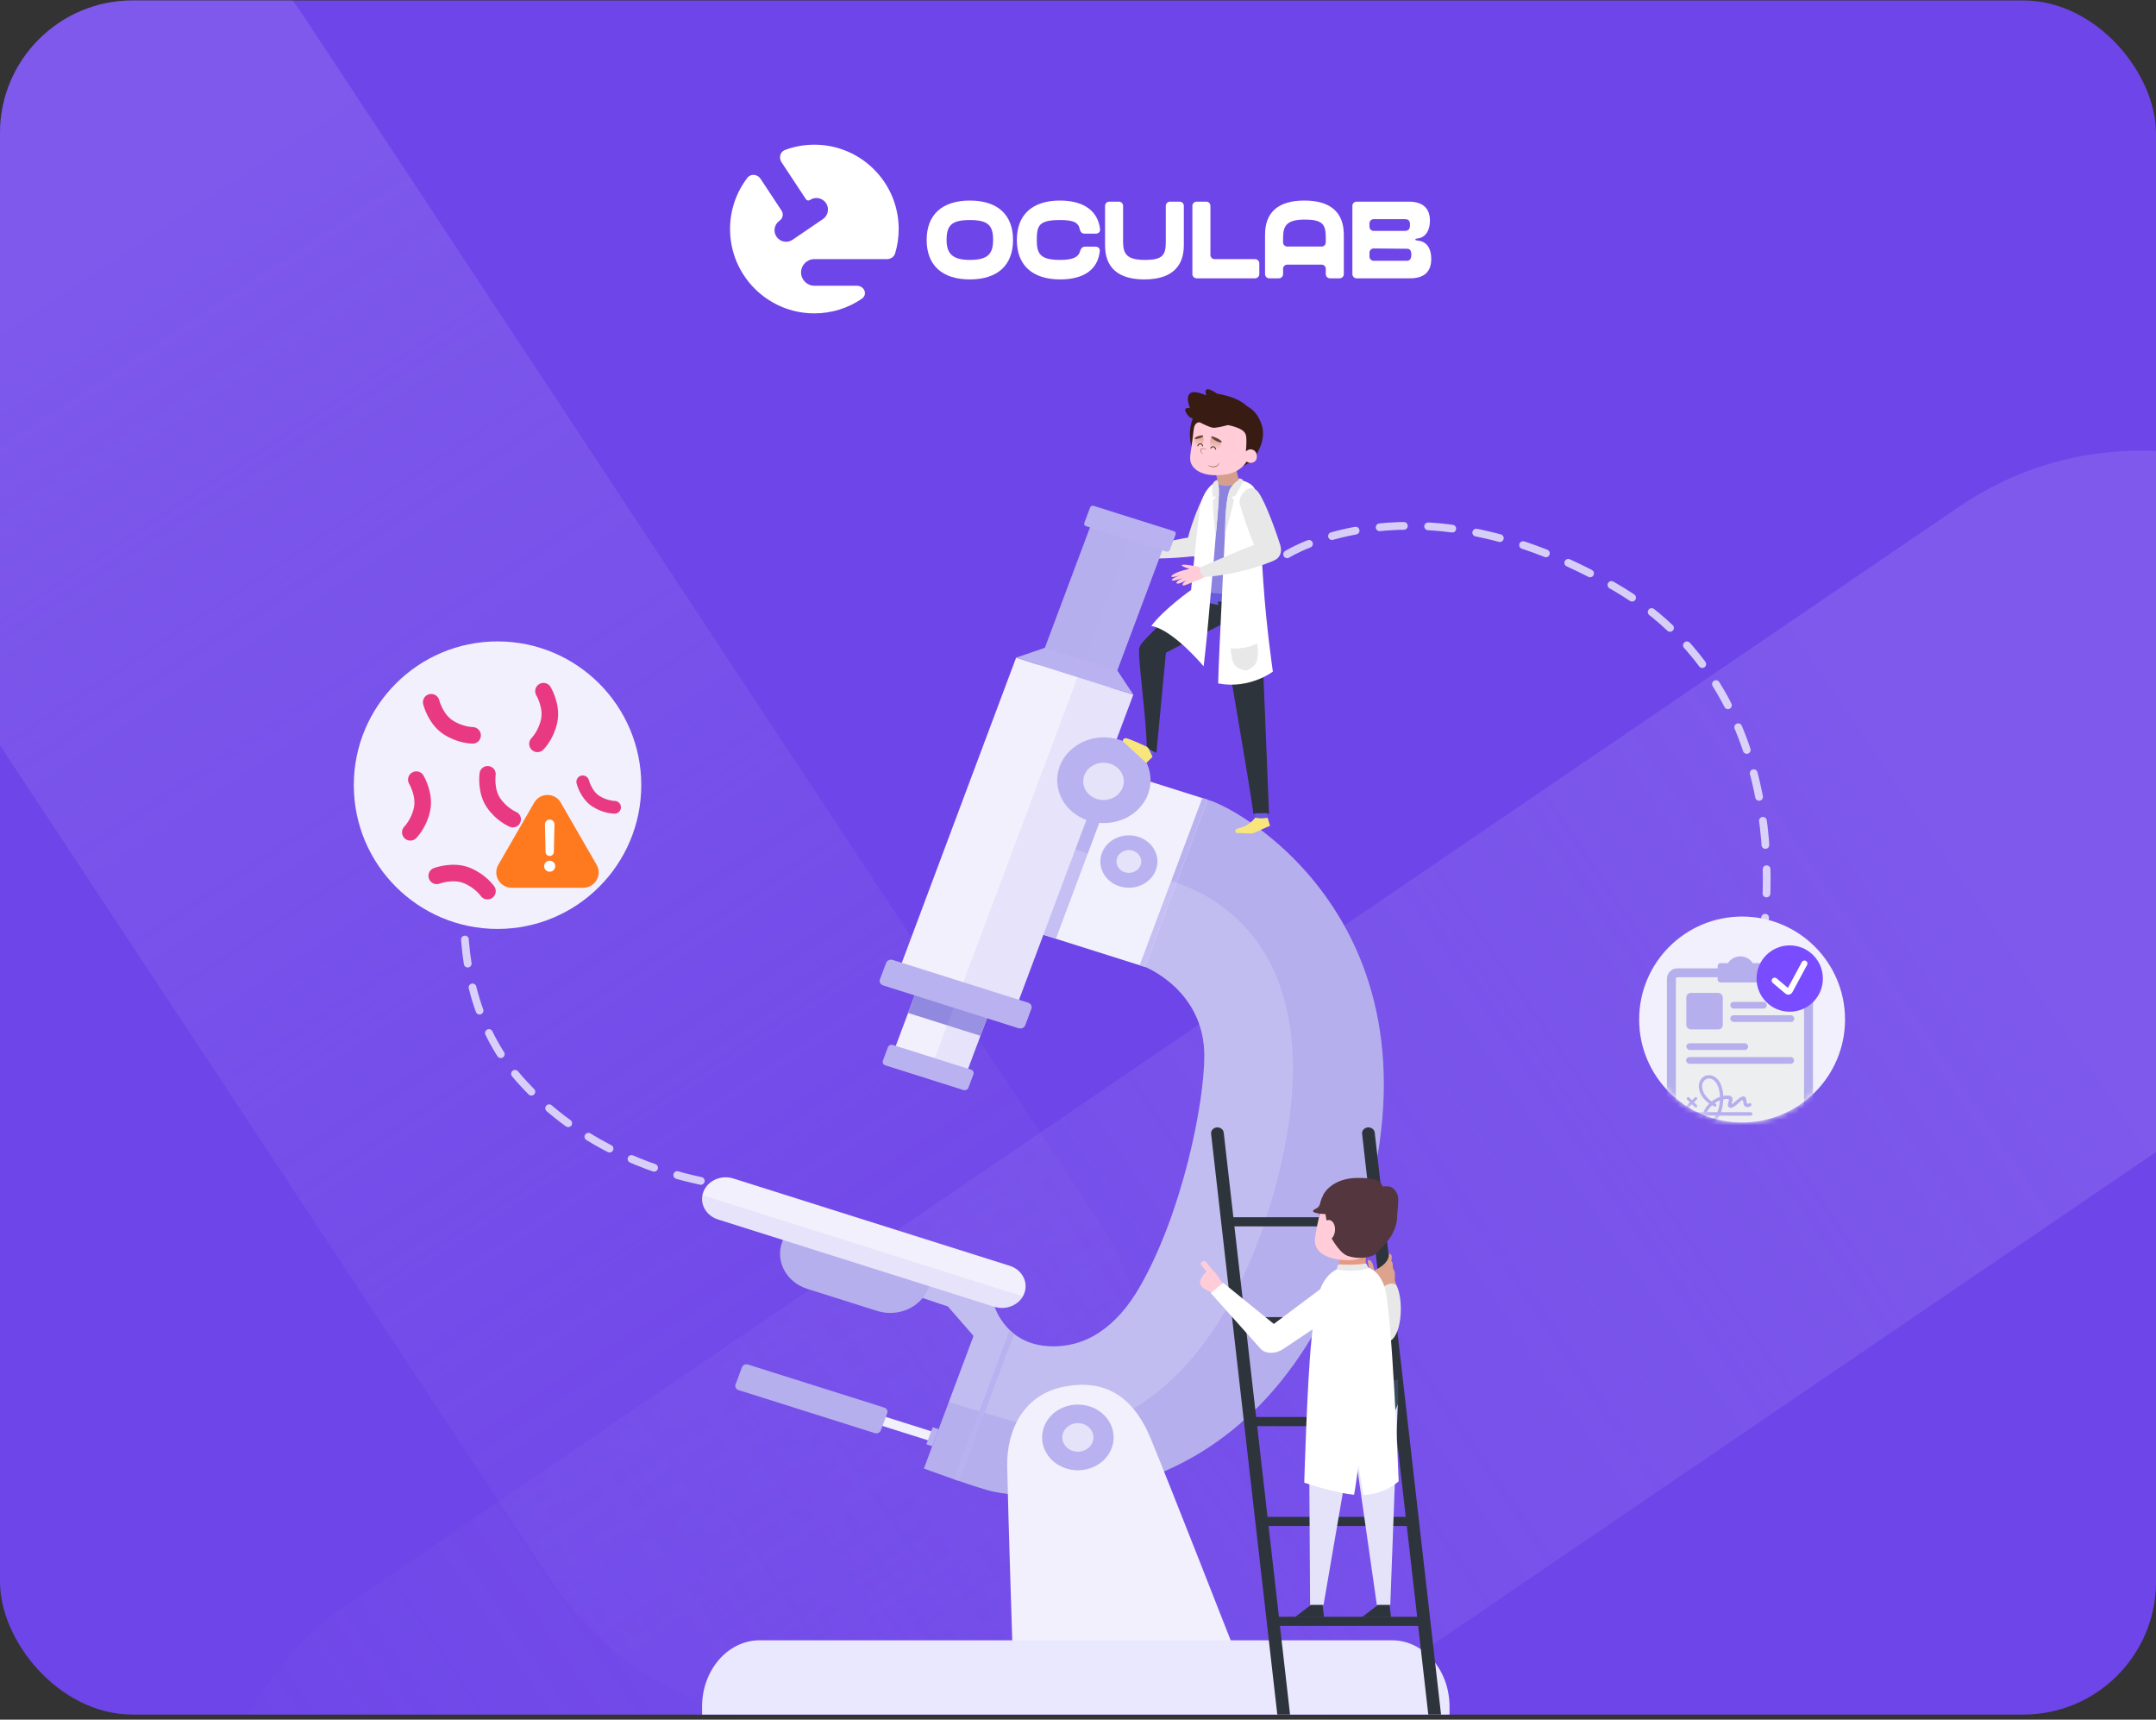 <svg width="390" height="311" viewBox="0 0 390 311" fill="none" xmlns="http://www.w3.org/2000/svg">
<rect x="0" y="0" width="390" height="311" fill="#333333" stroke="none"/>
<g clip-path="url(#clip0_1874_9607)">
<rect y="0.082" width="390" height="310" rx="24" fill="#6E45E8"/>
<path d="M-43.907 68.268C-61.931 40.961 -54.405 4.213 -27.098 -13.811C0.209 -31.835 36.957 -24.309 54.981 2.998L198.366 220.234C216.389 247.541 208.864 284.289 181.557 302.312C154.25 320.336 117.502 312.811 99.478 285.504L-43.907 68.268Z" fill="url(#paint0_linear_1874_9607)" fill-opacity="0.44"/>
<rect x="402.571" y="58.82" width="116.518" height="471.044" rx="58.259" transform="rotate(55.745 402.571 58.82)" fill="url(#paint1_linear_1874_9607)" fill-opacity="0.44"/>
<path d="M205.662 100.094C205.506 99.85 205.276 99.598 204.935 99.446C204.103 99.074 202.962 98.616 202.875 98.8C202.788 98.983 203.783 99.514 203.783 99.514C203.783 99.514 202.782 99.505 202.219 99.585C201.656 99.665 201.024 99.848 201.084 100.025C201.145 100.202 202.338 100.113 202.338 100.113C202.338 100.113 200.949 100.233 201.027 100.505C201.105 100.777 202.548 100.526 202.548 100.526C202.548 100.526 201.415 100.792 201.555 101.067C201.695 101.341 202.967 100.935 202.967 100.935C202.967 100.935 202.172 101.271 202.298 101.518C202.391 101.7 203.619 101.386 204.288 101.309C204.993 101.228 205.441 101.082 205.531 101.058C206.028 100.929 205.912 100.331 205.662 100.094Z" fill="#FFCCD7"/>
<path d="M216.701 100.488C216.701 100.488 211.2 101.29 205.256 100.916C204.489 100.548 204.12 99.508 204.969 99.322C208.482 98.556 214.734 97.093 215.971 97.106C217.206 97.117 217.427 98.943 216.701 100.488Z" fill="#E8E8E8"/>
<path d="M166.837 234.715L171.466 236.272L176.111 241.599L167.124 265.579C167.124 265.579 174.593 268.349 178.81 269.551C183.027 270.752 227.336 278.295 245.514 223.511C263.718 168.646 224.86 146.383 218.444 144.629C207.242 158.04 207.119 174.859 207.119 174.859C207.119 174.859 217.854 179.056 217.854 190.926C217.854 199.473 213.92 219.242 206.194 232.705C202.078 239.876 196.46 243.877 189.62 243.462C181.448 242.967 179.705 235.679 179.705 235.679L168.008 231.588L166.837 234.715Z" fill="#B6AFED"/>
<path d="M168.982 259.015L157.83 255.492L157.22 257.121L168.372 260.644L168.982 259.015Z" fill="#F1F0FC"/>
<path d="M169.79 258.462L168.721 258.125L167.568 261.205L168.636 261.542L169.79 258.462Z" fill="#B9B2F0"/>
<path d="M218.438 144.632L197.242 137.938L185.916 168.167L207.112 174.862L218.438 144.632Z" fill="#F1F0FC"/>
<path d="M218.446 144.633L217.481 144.328L206.154 174.558L207.12 174.863L218.446 144.633Z" fill="#B9B2F0"/>
<path d="M202.326 139.543L197.244 137.938L185.917 168.167L191 169.773L202.326 139.543Z" fill="#B9B2F0"/>
<path opacity="0.21" d="M230.138 216.672C241.001 179.011 226.015 164.18 212.9 159.678C205.042 156.98 193.183 153.181 191.713 152.711L185.923 168.165L207.119 174.86C207.119 174.86 217.854 179.057 217.854 190.927C217.854 199.474 213.92 219.243 206.194 232.706C202.078 239.876 196.46 243.878 189.62 243.463C181.448 242.968 179.705 235.68 179.705 235.68L168.008 231.588L166.837 234.715L171.466 236.272L176.111 241.599L171.634 253.545C175.821 254.869 181.607 256.622 187.191 258.063C199.873 261.336 220.234 251.009 230.138 216.672Z" fill="#F1F0FC"/>
<path d="M158.659 237.08L146.035 233.093C142.22 231.888 140.192 228.073 141.504 224.571L141.904 223.504L168.34 231.853L167.94 232.921C166.629 236.422 162.473 238.285 158.659 237.08Z" fill="#B6AFED"/>
<path d="M210.756 98.16L197.673 94.027L185.405 126.771L198.488 130.904L210.756 98.16Z" fill="#B6AFED"/>
<path d="M212.343 96.066L197.832 91.482C197.568 91.399 197.279 91.528 197.188 91.771L196.139 94.57C196.049 94.813 196.189 95.078 196.454 95.162L210.965 99.745C211.23 99.828 211.518 99.699 211.609 99.457L212.658 96.657C212.748 96.414 212.608 96.149 212.343 96.066Z" fill="#B9B2F0"/>
<path d="M196.091 137.304L183.008 133.172L161.524 190.512L174.607 194.645L196.091 137.304Z" fill="#F1F0FC"/>
<path d="M196.09 137.304L183.007 133.172L164.265 183.194L177.348 187.326L196.09 137.304Z" fill="#9089DF"/>
<path d="M175.643 193.445L161.522 188.985C161.149 188.867 160.744 189.049 160.616 189.391L159.702 191.832C159.573 192.174 159.771 192.546 160.144 192.664L174.265 197.124C174.637 197.241 175.043 197.059 175.171 196.717L176.085 194.277C176.213 193.935 176.015 193.562 175.643 193.445Z" fill="#B9B2F0"/>
<path d="M205 125.636L183.805 118.941L162.321 176.282L183.516 182.976L205 125.636Z" fill="#F1F0FC"/>
<path d="M202.139 121.306L188.954 117.176L183.81 118.932L205.006 125.626L202.139 121.306Z" fill="#B9B2F0"/>
<path d="M185.985 181.342L161.477 173.602C160.989 173.447 160.458 173.686 160.29 174.134L159.17 177.122C159.002 177.57 159.261 178.058 159.749 178.213L184.257 185.953C184.745 186.107 185.276 185.869 185.444 185.421L186.564 182.432C186.733 181.984 186.473 181.496 185.985 181.342Z" fill="#B9B2F0"/>
<path d="M209.298 156.571C209.756 153.988 207.847 151.553 205.033 151.132C202.219 150.712 199.567 152.466 199.109 155.049C198.652 157.632 200.561 160.067 203.375 160.488C206.189 160.908 208.841 159.155 209.298 156.571Z" fill="#B9B2F0"/>
<path opacity="0.21" d="M175.171 196.724L176.085 194.284C176.213 193.941 176.015 193.569 175.643 193.452L175.124 193.288L177.356 187.33L178.546 184.155L184.258 185.959C184.746 186.113 185.277 185.875 185.445 185.427L186.565 182.438C186.733 181.99 186.473 181.502 185.985 181.348L184.329 180.825L205.006 125.633L202.139 121.313L202.094 121.3L210.251 99.525L210.965 99.75C211.229 99.834 211.517 99.705 211.609 99.462L212.658 96.663C212.748 96.42 212.608 96.156 212.343 96.072L205.621 93.949L167.738 195.07L174.264 197.132C174.637 197.248 175.043 197.066 175.171 196.724Z" fill="#B9B2F0"/>
<path d="M158.232 259.178L133.584 251.392C133.135 251.251 132.896 250.801 133.05 250.389L134.218 247.271C134.373 246.859 134.862 246.64 135.311 246.781L159.959 254.566C160.409 254.708 160.647 255.158 160.493 255.57L159.325 258.688C159.171 259.1 158.682 259.319 158.232 259.178Z" fill="#B6AFED"/>
<path d="M182.644 228.917L132.655 213.128C130.427 212.424 128 213.512 127.233 215.559C126.467 217.604 127.651 219.833 129.88 220.537L179.869 236.325C182.097 237.029 184.525 235.941 185.291 233.895C186.057 231.849 184.872 229.62 182.644 228.917Z" fill="#F1F0FC"/>
<path opacity="0.21" d="M129.88 220.535L179.869 236.323C181.879 236.958 184.048 236.131 185.016 234.462L127.069 216.16C126.713 218.023 127.869 219.899 129.88 220.535Z" fill="#B9B2F0"/>
<path d="M207.903 142.874C208.969 138.705 206.152 134.532 201.612 133.554C197.071 132.575 192.526 135.162 191.461 139.33C190.395 143.499 193.212 147.672 197.752 148.651C202.293 149.629 206.837 147.043 207.903 142.874Z" fill="#B9B2F0"/>
<path d="M199.616 144.678C201.643 144.678 203.287 143.169 203.287 141.308C203.287 139.446 201.643 137.938 199.616 137.938C197.589 137.938 195.946 139.446 195.946 141.308C195.946 143.169 197.589 144.678 199.616 144.678Z" fill="#E5E3F9"/>
<path d="M206.444 155.802C206.444 156.94 205.439 157.862 204.2 157.862C202.961 157.862 201.957 156.94 201.957 155.802C201.957 154.665 202.962 153.742 204.2 153.742C205.439 153.743 206.444 154.665 206.444 155.802Z" fill="#E5E3F9"/>
<path d="M182.627 240.535L172.52 267.514C172.837 267.623 173.157 267.734 173.481 267.845L183.447 241.246C183.153 241.017 182.879 240.779 182.627 240.535Z" fill="#B9B2F0"/>
<path d="M208.189 260.238C211.478 268.22 222.956 297.518 222.956 297.518H183.135C183.135 297.518 182.334 272.933 182.193 265.184C182.069 258.454 185.319 252.143 192.498 250.777C199.677 249.412 204.898 252.257 208.189 260.238Z" fill="#F1F0FC"/>
<path d="M194.976 265.903C198.55 265.903 201.447 263.243 201.447 259.961C201.447 256.68 198.55 254.02 194.976 254.02C191.402 254.02 188.505 256.68 188.505 259.961C188.505 263.243 191.402 265.903 194.976 265.903Z" fill="#B9B2F0"/>
<path d="M194.976 262.541C196.53 262.541 197.789 261.384 197.789 259.958C197.789 258.531 196.53 257.375 194.976 257.375C193.423 257.375 192.163 258.531 192.163 259.958C192.163 261.384 193.423 262.541 194.976 262.541Z" fill="#E5E3F9"/>
<path d="M262.204 310.663H127V308.644C127 302.019 131.665 296.648 137.42 296.648H251.785C257.54 296.648 262.205 302.019 262.205 308.644V310.663H262.204Z" fill="#EAE8FF"/>
<path d="M255.144 274.328H228.47V275.975H255.144V274.328Z" fill="#2E343B"/>
<path d="M252.976 256.27H226.303V257.917H252.976V256.27Z" fill="#2E343B"/>
<path d="M250.809 238.203H224.135V239.85H250.809V238.203Z" fill="#2E343B"/>
<path d="M248.642 220.141H221.969V221.788H248.642V220.141Z" fill="#2E343B"/>
<path d="M233.748 313.503L221.36 204.835C221.299 204.298 220.806 203.891 220.219 203.891C219.537 203.891 219.007 204.432 219.077 205.054L231.466 313.722C231.527 314.258 232.019 314.666 232.607 314.666C233.288 314.666 233.819 314.125 233.748 313.503Z" fill="#2E343B"/>
<path d="M261.062 313.503L248.673 204.835C248.612 204.298 248.119 203.891 247.532 203.891C246.851 203.891 246.32 204.432 246.39 205.054L258.779 313.722C258.84 314.258 259.333 314.666 259.92 314.666C260.601 314.666 261.132 314.125 261.062 313.503Z" fill="#2E343B"/>
<path d="M257.312 292.391H230.638V294.038H257.312V292.391Z" fill="#2E343B"/>
<path d="M248.684 229.757C249.33 229.393 249.984 229.026 250.488 228.51C250.963 228.02 251.301 227.373 251.255 226.727C251.421 226.727 251.588 226.834 251.671 226.975C251.78 227.155 251.776 227.373 251.755 227.576C251.738 227.737 251.709 227.893 251.671 228.05C251.825 228.173 251.896 228.371 251.922 228.559C251.947 228.796 251.917 229.037 251.972 229.271C252.03 229.52 252.189 229.741 252.267 229.982C252.455 230.563 252.192 231.203 252.359 231.78L252.384 231.773C252.513 232.197 252.642 232.595 252.776 232.974C252.188 233.077 251.605 233.195 251.025 233.325C250.688 232.954 250.346 232.587 250.005 232.22C249.555 231.742 249.025 231.333 248.433 231.011C248.371 230.977 248.309 230.942 248.242 230.908H248.238C247.75 230.078 247.571 229.087 247.409 228.139C247.396 228.062 247.384 227.971 247.442 227.909C247.521 227.821 247.675 227.848 247.783 227.905C248.15 228.108 248.3 228.525 248.391 228.912C248.463 229.199 248.53 229.504 248.684 229.757Z" fill="#DEA38D"/>
<path d="M252.58 232.45C253.833 234.576 253.757 241.016 251.551 242.467C249.045 240.641 249.829 233 249.829 233C249.829 233 251.545 231.524 252.58 232.45Z" fill="#E8E8E8"/>
<path d="M245.367 223.23H243.931C242.996 223.23 242.237 223.926 242.237 224.785V229.074C242.237 229.932 242.996 230.628 243.931 230.628H245.367C246.302 230.628 247.059 229.932 247.059 229.074V224.785C247.059 223.926 246.302 223.23 245.367 223.23Z" fill="#E49B82"/>
<path d="M239.173 289.77L239.502 292.446H234.268L237.741 289.79L239.173 289.77Z" fill="#2E343B"/>
<path d="M236.759 253.367C236.759 253.367 236.994 249.098 241.699 249.098C246.403 249.098 245.759 253.367 245.759 253.367L239.419 290.24H236.983L236.759 253.367Z" fill="#E5E3F9"/>
<path d="M238.636 219.923C238.636 223.289 241.791 227.273 245.684 227.273C249.576 227.273 252.731 223.289 252.731 219.923C252.731 216.557 252.233 214.078 245.684 214.078C239.134 214.079 238.636 216.557 238.636 219.923Z" fill="#54363F"/>
<path d="M251.296 289.77L251.625 292.446H246.39L249.863 289.79L251.296 289.77Z" fill="#2E343B"/>
<path d="M243.849 253.878C243.849 253.878 243.507 249.668 248.212 249.668C252.916 249.668 252.849 253.878 252.849 253.878L251.491 290.24H249.056L243.849 253.878Z" fill="#E5E3F9"/>
<path d="M252.908 249.562V253.788C252.908 253.788 251.266 259.721 244.968 259.813C244.725 259.812 244.487 259.807 244.258 259.8C238.302 259.461 236.732 253.789 236.732 253.789V249.563L252.908 249.562Z" fill="#394C5B"/>
<path d="M244.632 215.961C241.946 215.961 239.833 216.998 238.838 219.293C238.562 219.929 237.957 223.158 237.87 223.87C237.517 226.723 240.528 227.905 243.958 227.905C247.388 227.905 250.32 225.231 250.505 221.932C250.692 218.634 248.063 215.961 244.632 215.961Z" fill="#FFCCD7"/>
<path d="M241.713 215.309C247.051 215.309 249.191 217.066 249.191 217.066L251.393 220.989L250.597 224.727C250.597 224.727 249.342 226.619 248.377 227.057C247.412 227.495 245.315 227.752 243.662 227.079C242.009 226.405 240.367 223.033 240.367 223.033L239.76 219.568C239.76 219.568 236.157 219.451 238.063 218.575C239.173 218.066 238.853 216.366 240.1 215.366C240.603 215.33 241.139 215.309 241.713 215.309Z" fill="#54363F"/>
<path d="M240.359 220.633C239.688 220.633 239.107 221.45 239.063 222.457C239.019 223.463 239.528 224.279 240.199 224.279C240.87 224.279 241.45 223.463 241.495 222.457C241.539 221.449 241.03 220.633 240.359 220.633Z" fill="#FFCCD7"/>
<path d="M249.333 215.87C249.333 217.129 251.733 222.151 252.155 222.151C252.578 222.151 252.934 218.185 252.934 216.925C252.934 215.666 251.995 214.543 251.026 214.543C249.325 214.543 249.333 214.611 249.333 215.87Z" fill="#54363F"/>
<path d="M239.293 216.334C239.293 216.742 243.096 216.783 245.586 216.783C248.077 216.783 250.095 216.57 250.095 214.905C250.095 213.24 248.076 213.027 245.586 213.027C240.993 213.027 239.293 215.924 239.293 216.334Z" fill="#54363F"/>
<path d="M218.442 233.394C219.927 234.08 221.051 234.971 221.857 234.536C222.664 234.1 220.295 230.727 219.759 230.077C219.223 229.427 217.932 229.717 217.162 231.48C216.873 232.155 217.224 232.832 218.442 233.394Z" fill="#FFCCD7"/>
<path d="M219.69 231.438C219.798 231.438 219.906 231.408 220 231.344C220.234 231.187 220.285 230.885 220.113 230.67L218.18 228.251C218.009 228.036 217.68 227.989 217.446 228.148C217.212 228.305 217.161 228.607 217.333 228.822L219.266 231.241C219.369 231.37 219.528 231.439 219.69 231.438Z" fill="#FFCCD7"/>
<path d="M238.614 233.307L229.297 240.28C228.085 241.186 227.955 242.773 228.878 243.703C229.801 244.633 231.416 244.541 232.627 243.634L243.91 236.088C246.063 234.514 244.949 232.884 243.777 232.052C241.842 230.68 239.826 232.4 238.614 233.307Z" fill="white"/>
<path d="M228.018 243.918L219.014 233.839L221.271 232.006L231.237 240.098C232.382 241.075 232.975 243.341 231.964 244.047C230.95 244.752 229.028 245.012 228.018 243.918Z" fill="white"/>
<path d="M243.915 228.949C246.97 228.579 249.23 229.263 250.419 232.656C251.817 236.642 253.003 267.884 253.003 267.884C253.003 267.884 250.673 270.214 246.618 270.381C246.495 269.732 245.726 265.027 245.726 265.027C245.726 265.027 245.118 269.613 244.935 270.331C241.333 269.978 235.929 268.141 235.929 268.141C235.929 268.141 236.445 250.029 237.208 242.565C237.871 236.047 238.178 229.644 243.915 228.949Z" fill="white"/>
<path d="M221.892 89.255C221.787 91.542 219.531 97.472 218.859 99.112C217.727 101.873 213.947 101.073 214.773 97.71C215.63 94.225 217.289 90.309 218.099 89.129C219.09 87.686 222.003 86.814 221.892 89.255Z" fill="#E8E8E8"/>
<path d="M223.455 111.698C223.455 111.698 211.686 117.534 209.749 118.691C207.812 119.848 204.539 118.436 206.831 115.976C209.907 112.674 215.232 107.911 215.232 107.911C215.232 107.911 222.032 106.849 223.455 111.698Z" fill="#2E343B"/>
<path d="M215.232 107.902L215.998 106.586L227.561 106.996C227.561 106.996 228.119 108.253 227.924 109.432C226.332 110.791 218.013 109.296 215.232 107.902Z" fill="#695AE0"/>
<path d="M227.924 108.668C228.104 110.577 229.554 147.139 229.554 147.139C229.554 147.139 228.453 147.349 226.751 147.223C225.449 138.102 220.275 108.812 220.275 108.812L227.924 108.668Z" fill="#2E343B"/>
<path d="M208.179 136.939C208.179 136.939 208.978 136.022 208.915 135.356C208.852 134.69 207.674 134.922 207.674 134.922L207.464 135.279L208.179 136.939Z" fill="#695AE0"/>
<path d="M208.475 136.884L207.363 137.983L203.1 134.05C203.1 134.05 203.096 133.484 203.657 133.5C204.218 133.517 207.688 135.159 207.688 135.159L208.475 136.884Z" fill="#F8E67D"/>
<path d="M210.953 117.514L209.186 136.131C209.186 136.131 207.876 135.723 207.43 134.95C207.34 129.429 205.638 117.752 206.136 117.259C207.255 116.15 210.953 117.514 210.953 117.514Z" fill="#2E343B"/>
<path d="M224.08 86.846C221.603 86.546 220.973 86.661 219.898 87.29C218.304 88.222 217.225 90.412 216.934 93.546C216.493 98.298 216.156 102.065 215.818 106.736C216.676 107.138 223.972 107.838 227.659 107.166C227.991 103.117 228.281 96.95 228.084 92.866C227.89 88.863 226.595 87.15 224.08 86.846Z" fill="#8C83E0"/>
<path d="M220.273 87.008C220.316 87.213 220.497 87.756 220.445 89.612C220.353 92.866 219.018 107.115 218.629 111.69C218.231 116.364 217.727 120.505 217.727 120.505C217.727 120.505 212.202 113.859 208.264 113.201C210.539 110.16 215.451 106.697 215.451 106.697C215.451 106.697 216.644 94.829 217.002 92.236C217.36 89.643 218.568 87.711 220.273 87.008Z" fill="white"/>
<path d="M226.95 147.094L227.078 147.947C227.078 147.947 228.316 148.562 229.304 147.986C229.313 147.694 229.193 147.047 229.193 147.047L226.95 147.094Z" fill="#695AE0"/>
<path d="M229.306 147.896L229.74 149.342L226.556 150.74L223.691 150.642C223.691 150.642 223.252 150.435 223.574 150.003C223.712 149.818 224.73 149.702 225.5 149.248C226.524 148.645 227.076 147.859 227.076 147.859C227.714 148.054 228.484 148.021 229.306 147.896Z" fill="#F8E67D"/>
<path d="M217.325 84.522C217.325 84.522 214.926 81.556 215.269 77.812C215.64 73.749 218.497 72.29 221.86 72.548C225.556 72.834 227.144 74.103 228.07 76.385C228.902 78.437 228.332 80.404 227.295 82.157C225.688 84.874 222.77 85.139 217.325 84.522Z" fill="#381C14"/>
<path d="M223.581 84.641C223.581 84.641 223.884 85.934 224.081 86.826C224.278 87.719 220.66 88.431 220.35 87.284C220.186 86.68 219.955 85.716 219.955 85.716L223.581 84.641Z" fill="#D69E8E"/>
<path d="M224.081 86.829C224.081 86.829 222.897 87.558 222.489 88.573C222.064 89.633 221.767 91.471 221.729 93.465C221.701 94.926 220.415 119.232 220.356 123.599C226.064 124.689 230.249 121.458 230.249 121.458C230.249 121.458 229.067 113.48 228.512 105.142C228.167 99.964 227.651 90.429 227.065 88.644C226.623 87.302 224.621 86.805 224.081 86.829Z" fill="white"/>
<path d="M227.605 89.002C229.01 90.892 231.06 96.886 231.588 98.569C232.478 101.404 228.926 102.837 227.401 99.687C225.819 96.422 224.633 92.3 224.302 91.307C223.759 89.676 226.106 86.984 227.605 89.002Z" fill="#E8E8E8"/>
<path d="M217.758 103.085C217.477 102.818 217.099 102.563 216.613 102.466C215.428 102.229 213.823 101.97 213.773 102.228C213.723 102.487 215.169 102.88 215.169 102.88C215.169 102.88 213.892 103.153 213.201 103.415C212.51 103.676 211.769 104.089 211.904 104.297C212.04 104.506 213.529 104.054 213.529 104.054C213.529 104.054 211.801 104.6 211.992 104.924C212.184 105.248 213.936 104.519 213.936 104.519C213.936 104.519 212.583 105.179 212.854 105.489C213.125 105.799 214.608 104.92 214.608 104.92C214.608 104.92 213.709 105.574 213.953 105.853C214.133 106.058 215.591 105.31 216.416 105.022C217.286 104.719 217.808 104.405 217.915 104.35C218.504 104.043 218.156 103.315 217.758 103.085Z" fill="#FFCCD7"/>
<path d="M230.456 101.361C230.456 101.361 225.087 103.873 217.788 104.353C217.453 103.991 216.823 103.299 217.146 102.59C221.773 100.648 227.052 98.201 228.643 98.11C230.235 98.019 231.232 99.312 230.456 101.361Z" fill="#E8E8E8"/>
<path d="M215.867 78.203C215.49 81.699 214.994 82.827 215.495 83.898C215.967 84.906 217.529 86.379 221.61 85.826C224.534 85.43 225.468 83.483 225.468 83.483C225.468 83.483 225.825 83.723 226.327 83.708C226.742 83.695 227.327 83.372 227.349 82.705C227.379 81.774 226.944 81.453 226.568 81.32C225.897 81.082 225.367 81.641 225.367 81.641C225.367 81.641 225.51 80.311 225.453 79.318C225.395 78.326 225.327 77.283 220.323 76.543C219.087 76.36 217.406 76.179 216.708 76.409C216.06 76.624 215.969 77.263 215.867 78.203Z" fill="#FFCCD7"/>
<path d="M218.368 81.337C218.185 81.258 217.998 81.192 217.806 81.166C217.617 81.143 217.407 81.179 217.294 81.3C217.176 81.418 217.198 81.614 217.299 81.765C217.398 81.919 217.541 82.048 217.682 82.182C217.514 82.081 217.346 81.966 217.235 81.801C217.118 81.65 217.054 81.41 217.209 81.232C217.377 81.077 217.618 81.064 217.818 81.097C218.024 81.13 218.208 81.224 218.368 81.337Z" fill="#936053"/>
<path d="M220.502 83.555C220.554 83.767 220.452 83.993 220.302 84.163C220.15 84.338 219.917 84.452 219.677 84.488C219.434 84.513 219.188 84.484 218.969 84.402C218.747 84.327 218.549 84.209 218.366 84.08C218.783 84.252 219.223 84.416 219.655 84.356C219.869 84.333 220.066 84.236 220.22 84.095C220.365 83.953 220.499 83.766 220.502 83.555Z" fill="#936053"/>
<path d="M219.149 78.988C218.982 79.454 218.416 80.803 219.637 81.2C220.858 81.597 220.929 79.899 220.929 79.899C220.929 79.899 219.703 79.181 219.149 78.988Z" fill="url(#paint2_linear_1874_9607)"/>
<path d="M219.437 78.966C220.842 79.4 221.486 80.192 220.58 79.978C219.675 79.762 218.512 78.68 219.437 78.966Z" fill="#5E443D"/>
<path d="M218.985 81.101C219.268 80.58 219.802 80.719 219.907 81.295" stroke="#452F20" stroke-width="0.163" stroke-miterlimit="10"/>
<path d="M217.62 78.797C217.701 79.175 217.964 80.539 216.963 80.763C215.962 80.987 216.111 79.273 216.111 79.273C216.111 79.273 217.164 78.908 217.62 78.797Z" fill="url(#paint3_linear_1874_9607)"/>
<path d="M217.38 78.739C216.289 78.85 215.555 79.529 216.553 79.358C217.552 79.187 217.95 78.68 217.38 78.739Z" fill="#5E443D"/>
<path d="M216.633 80.685C216.873 80.032 217.525 80.186 217.548 80.714" stroke="#452F20" stroke-width="0.163" stroke-miterlimit="10"/>
<path d="M226.442 75.138C225.936 71.942 220.161 71.202 220.161 71.202C217.297 69.223 218.207 71.504 218.207 71.504C213.289 69.365 215.263 73.801 215.263 73.801C213.382 73.569 215.123 75.382 215.123 75.382C215.123 75.382 218.294 77.148 219.322 77.346C220.35 77.544 224.869 76.051 224.869 76.051L226.442 75.138Z" fill="#381C14"/>
<path d="M242.126 228.656C242.126 228.656 244.601 228.879 247.125 228.504C247.383 228.904 247.541 229.341 247.541 229.341C247.541 229.341 245.421 230.233 241.873 229.596C241.755 229.195 242.126 228.656 242.126 228.656Z" fill="#E8E8E8"/>
<path d="M224.081 86.844C223.755 86.98 222.657 87.933 222.374 88.708C221.928 89.931 221.768 91.843 221.646 93.71C221.631 95.047 221.576 96.746 221.576 96.746C221.576 96.746 222.921 91.913 223.224 90.408C223.072 90.24 222.739 89.85 222.739 89.85L223.407 89.725C223.407 89.725 224.818 87.509 224.863 86.952C224.808 86.501 224.01 86.524 224.01 86.524L224.081 86.844Z" fill="#E8E8E8"/>
<path d="M219.93 96.855C219.93 96.855 220.412 91.839 220.462 90.272C220.511 88.706 220.594 88.303 220.274 87.021C220.25 86.909 220.213 86.781 220.213 86.781C220.213 86.781 219.93 86.847 219.608 87.14C219.285 87.432 219.205 88.761 219.371 89.802C219.564 89.802 219.955 89.823 219.955 89.823L219.36 90.57C219.36 90.57 219.593 95.663 219.93 96.855Z" fill="#E8E8E8"/>
<path d="M222.598 117.269C222.598 117.269 225.621 117.46 227.393 116.344C227.92 119.843 227.048 120.527 225.431 121.295C223.269 120.794 222.887 120.311 222.598 117.269Z" fill="#E8E8E8"/>
<path d="M232.831 100.247C232.831 100.247 256.203 85.404 292 106.08C327.797 126.755 318.5 172.081 318.5 172.081" stroke="#F1F0FC" stroke-opacity="0.8" stroke-width="1.4" stroke-linecap="round" stroke-dasharray="4.39 4.39"/>
<path d="M87.116 143.892C87.116 143.892 76.522 175.313 93.919 195.089C111.317 214.865 137.315 214.91 137.315 214.91" stroke="#F1F0FC" stroke-opacity="0.8" stroke-width="1.4" stroke-linecap="round" stroke-dasharray="4.39 4.39"/>
<path fill-rule="evenodd" clip-rule="evenodd" d="M137.572 32.328C137.011 31.477 135.805 31.358 135.186 32.167C133.224 34.734 132.059 37.941 132.059 41.421C132.059 49.845 138.888 56.674 147.312 56.674C150.483 56.674 153.428 55.706 155.867 54.05C157.021 53.268 156.367 51.677 154.973 51.677H147.312C145.982 51.677 144.904 50.599 144.904 49.269C144.904 47.939 145.982 46.861 147.312 46.861H160.461C161.127 46.861 161.731 46.452 161.923 45.814C162.341 44.423 162.565 42.948 162.565 41.421C162.565 32.997 155.736 26.168 147.312 26.168C145.451 26.168 143.667 26.501 142.018 27.112C141.12 27.444 140.837 28.531 141.364 29.33L145.785 36.028C145.945 36.269 146.271 36.334 146.51 36.171C147.463 35.522 148.761 35.768 149.41 36.721C150.059 37.674 149.813 38.972 148.86 39.621L143.364 43.364C142.411 44.013 141.113 43.766 140.464 42.814C139.815 41.861 140.061 40.562 141.014 39.914C141.613 39.506 141.773 38.693 141.374 38.089L137.572 32.328Z" fill="white"/>
<path d="M167.624 43.401C167.624 38.845 170.405 36.27 175.436 36.27C180.467 36.27 183.248 38.845 183.248 43.401C183.248 47.957 180.467 50.532 175.436 50.532C170.405 50.532 167.624 47.957 167.624 43.401ZM171.229 43.401C171.229 45.857 172.294 47.006 175.436 47.006C178.578 47.006 179.643 46.015 179.643 43.401C179.643 40.786 178.767 39.795 175.436 39.795C172.105 39.795 171.229 40.786 171.229 43.401Z" fill="white"/>
<path d="M195.397 45.362C195.496 44.955 195.817 44.609 196.236 44.609H198.224C198.642 44.609 198.986 44.948 198.947 45.364C198.636 48.676 196.12 50.532 191.802 50.532C186.72 50.532 183.939 47.957 183.939 43.401C183.939 38.845 186.72 36.27 191.734 36.27C196.051 36.27 198.656 38.176 198.994 41.493C199.036 41.91 198.691 42.252 198.272 42.252H196.143C195.74 42.252 195.42 41.934 195.344 41.539C195.097 40.261 194.28 39.795 191.751 39.795C187.922 39.795 187.544 40.786 187.544 43.401C187.544 45.857 188.111 47.006 191.751 47.006C194.065 47.006 195.116 46.52 195.397 45.362Z" fill="white"/>
<path d="M199.893 44.351V37.227C199.893 36.807 200.232 36.468 200.652 36.468H202.396C202.815 36.468 203.155 36.807 203.155 37.227V43.737C203.155 45.976 203.893 47.006 207.087 47.006C210.349 47.006 210.882 46.114 210.882 43.737V37.227C210.882 36.807 211.221 36.468 211.64 36.468H213.385C213.804 36.468 214.144 36.807 214.144 37.227V44.351C214.144 48.432 211.689 50.532 207.001 50.532C202.297 50.532 199.893 48.432 199.893 44.351Z" fill="white"/>
<path d="M216.451 50.334C216.032 50.334 215.692 49.994 215.692 49.575V37.227C215.692 36.807 216.032 36.468 216.451 36.468H218.195C218.614 36.468 218.954 36.807 218.954 37.227V46.108C218.954 46.527 219.294 46.867 219.713 46.867H227.038C227.457 46.867 227.797 47.207 227.797 47.626V49.575C227.797 49.994 227.457 50.334 227.038 50.334H216.451Z" fill="white"/>
<path d="M232.096 42.985V43.83C232.096 44.249 232.436 44.589 232.855 44.589H239.064C239.483 44.589 239.823 44.249 239.823 43.83V42.985C239.823 40.608 239.29 39.716 236.028 39.716C232.834 39.716 232.096 40.746 232.096 42.985ZM229.593 50.334C229.174 50.334 228.834 49.994 228.834 49.575V42.45C228.834 38.369 231.238 36.27 235.942 36.27C240.63 36.27 243.085 38.369 243.085 42.45V49.575C243.085 49.994 242.745 50.334 242.326 50.334H240.582C240.162 50.334 239.823 49.994 239.823 49.575V48.616C239.823 48.197 239.483 47.858 239.064 47.858H232.855C232.436 47.858 232.096 48.197 232.096 48.616V49.575C232.096 49.994 231.756 50.334 231.337 50.334H229.593Z" fill="white"/>
<path d="M256.132 43.182C256.065 43.194 256.017 43.252 256.017 43.319C256.017 43.389 256.068 43.447 256.137 43.457L256.583 43.52C258.06 43.718 258.901 44.886 258.901 46.808C258.901 49.165 257.631 50.334 255.038 50.334H245.392C244.973 50.334 244.633 49.994 244.633 49.575V37.227C244.633 36.807 244.973 36.468 245.392 36.468H254.815C257.356 36.468 258.661 37.636 258.661 39.914C258.661 41.697 257.871 42.886 256.583 43.103L256.132 43.182ZM248.483 39.637C248.063 39.637 247.724 39.977 247.724 40.396V40.998C247.724 41.417 248.063 41.757 248.483 41.757H254.025C254.781 41.757 255.055 41.479 255.055 40.667C255.055 39.895 254.798 39.637 254.094 39.637H248.483ZM248.489 44.933C248.067 44.929 247.724 45.27 247.724 45.691V46.405C247.724 46.825 248.063 47.164 248.483 47.164H254.489C255.004 47.164 255.296 46.828 255.296 46.035C255.296 45.263 255.004 44.985 254.489 44.985L248.489 44.933Z" fill="white"/>
<circle cx="315.129" cy="184.379" r="18.621" fill="#F1F0FC"/>
<mask id="mask0_1874_9607" style="mask-type:alpha" maskUnits="userSpaceOnUse" x="296" y="165" width="38" height="38">
<circle cx="315.129" cy="184.379" r="18.621" fill="#F1F0FC"/>
</mask>
<g mask="url(#mask0_1874_9607)">
<rect x="302.342" y="175.934" width="24.799" height="29.247" rx="1.078" fill="#EDEEF0" stroke="#B6AFED" stroke-width="1.617"/>
<path fill-rule="evenodd" clip-rule="evenodd" d="M312.587 174.179C312.999 173.458 313.84 172.965 314.809 172.965C315.779 172.965 316.619 173.458 317.031 174.179H318.246C318.544 174.179 318.785 174.421 318.785 174.718V177.144C318.785 177.442 318.544 177.683 318.246 177.683H311.238C310.94 177.683 310.698 177.442 310.698 177.144V174.718C310.698 174.421 310.94 174.179 311.238 174.179H312.587Z" fill="#B6AFED"/>
<rect x="305.038" y="179.566" width="6.604" height="6.604" rx="0.809" fill="#B6AFED"/>
<rect x="312.99" y="181.188" width="6.604" height="1.213" rx="0.607" fill="#B6AFED"/>
<rect x="305.038" y="188.676" width="11.187" height="1.213" rx="0.607" fill="#B6AFED"/>
<rect x="312.99" y="183.609" width="11.591" height="1.213" rx="0.607" fill="#B6AFED"/>
<rect x="304.992" y="191.172" width="19.543" height="1.213" rx="0.607" fill="#B6AFED"/>
<path d="M305.312 201.777C305.136 201.777 304.992 201.63 304.992 201.454C304.992 201.278 305.136 201.134 305.312 201.134H308.117C308.336 200.615 308.712 200.067 309.199 199.588C308.144 198.849 307.293 197.734 307.293 196.431C307.293 195.316 308.089 194.441 309.115 194.441C310.642 194.441 311.641 196.096 311.729 198.205C311.996 198.153 312.272 198.125 312.56 198.125C313.075 198.125 313.407 198.381 313.407 198.781C313.407 199.1 313.231 199.428 313.231 199.572C313.231 199.62 313.259 199.64 313.291 199.64C313.571 199.64 314.653 198.289 315.353 198.289C316.148 198.289 315.736 199.616 316.168 199.616C316.304 199.616 316.419 199.5 316.559 199.5C316.715 199.5 316.815 199.624 316.815 199.776C316.815 199.899 316.747 199.995 316.651 200.059C316.487 200.167 316.276 200.211 316.108 200.211C315.105 200.211 315.472 198.964 315.177 198.964C314.849 198.964 313.874 200.351 313.063 200.351C312.767 200.351 312.548 200.167 312.548 199.863C312.548 199.516 312.735 199.244 312.735 198.897C312.735 198.793 312.656 198.733 312.516 198.733C312.244 198.733 311.98 198.761 311.729 198.817C311.701 199.676 311.557 200.467 311.317 201.134H316.675C316.851 201.134 316.999 201.278 316.999 201.454C316.999 201.63 316.851 201.777 316.675 201.777H311.033C310.554 202.68 309.851 203.24 308.996 203.24C308.244 203.24 307.881 202.78 307.881 202.137C307.881 202.021 307.893 201.901 307.917 201.777H305.312ZM307.905 196.431C307.905 197.674 308.8 198.625 309.635 199.2C310.07 198.853 310.574 198.561 311.125 198.369C311.089 196.539 310.314 195.049 309.115 195.049C308.432 195.049 307.905 195.652 307.905 196.431ZM305.2 200.219C305.092 200.115 305.092 199.959 305.2 199.851L305.699 199.356L305.2 198.857C305.092 198.757 305.092 198.597 305.2 198.493C305.304 198.385 305.459 198.385 305.563 198.493L306.067 198.988L306.566 198.493C306.67 198.389 306.826 198.385 306.93 198.493C307.038 198.597 307.038 198.753 306.93 198.857L306.43 199.356L306.93 199.851C307.038 199.955 307.038 200.115 306.93 200.219C306.826 200.323 306.67 200.323 306.566 200.219L306.067 199.72L305.563 200.219C305.459 200.319 305.304 200.323 305.2 200.219ZM310.066 200.091C309.947 200.031 309.823 199.967 309.699 199.899C309.283 200.287 308.96 200.723 308.756 201.134H310.666C310.905 200.539 311.065 199.804 311.109 199.004C310.766 199.14 310.45 199.32 310.162 199.524C310.218 199.556 310.278 199.584 310.33 199.612C310.446 199.668 310.498 199.764 310.498 199.859C310.498 199.999 310.378 200.127 310.218 200.127C310.17 200.127 310.122 200.115 310.066 200.091ZM308.504 202.021C308.504 202.381 308.684 202.632 309.067 202.632C309.555 202.632 309.99 202.313 310.334 201.777H308.528C308.512 201.861 308.504 201.945 308.504 202.021Z" fill="#B6AFED"/>
<circle cx="323.744" cy="176.974" r="5.998" fill="#794CFF"/>
<path d="M321.02 177.35L323.327 179.293C323.458 179.403 323.657 179.365 323.738 179.214L326.411 174.25" stroke="white" stroke-width="1.078" stroke-linecap="round"/>
</g>
<circle cx="90" cy="142" r="26" fill="#F1F0FC"/>
<path d="M78 127C78 127 78.749 129.999 80.994 131.494C83.24 132.989 85.486 132.989 85.486 132.989" stroke="#E83982" stroke-width="2.994" stroke-linecap="round"/>
<path d="M79 158.398C79 158.398 81.894 157.312 84.399 158.312C86.905 159.312 88.18 161.161 88.18 161.161" stroke="#E83982" stroke-width="2.994" stroke-linecap="round"/>
<path d="M105.415 141.395C105.415 141.395 105.99 143.701 107.717 144.85C109.444 146 111.171 146 111.171 146" stroke="#E83982" stroke-width="2.303" stroke-linecap="round"/>
<path d="M98.308 125C98.308 125 99.892 127.654 99.353 130.298C98.815 132.941 97.223 134.525 97.223 134.525" stroke="#E83982" stroke-width="2.994" stroke-linecap="round"/>
<path d="M75.308 141C75.308 141 76.892 143.654 76.353 146.298C75.815 148.941 74.223 150.525 74.223 150.525" stroke="#E83982" stroke-width="2.994" stroke-linecap="round"/>
<path d="M88.206 140C88.206 140 87.778 142.988 89.259 145.167C90.74 147.347 92.771 148.174 92.771 148.174" stroke="#E83982" stroke-width="2.924" stroke-linecap="round"/>
<path d="M96.631 145.16C97.699 143.311 100.368 143.311 101.435 145.16L107.918 156.39C108.986 158.239 107.651 160.55 105.516 160.55H92.55C90.415 160.55 89.081 158.239 90.148 156.39L96.631 145.16Z" fill="#FF791F"/>
<path d="M99.436 148.219C99.92 148.219 100.309 148.617 100.298 149.101L100.185 154.075C100.175 154.483 99.842 154.808 99.434 154.808C99.026 154.808 98.693 154.482 98.684 154.075L98.574 149.1C98.564 148.616 98.953 148.219 99.436 148.219ZM99.434 157.652C99.158 157.652 98.921 157.555 98.723 157.36C98.529 157.166 98.432 156.929 98.432 156.649C98.432 156.376 98.529 156.142 98.723 155.948C98.921 155.753 99.158 155.656 99.434 155.656C99.705 155.656 99.939 155.753 100.136 155.948C100.336 156.142 100.437 156.376 100.437 156.649C100.437 156.835 100.39 157.003 100.295 157.155C100.204 157.307 100.083 157.429 99.931 157.52C99.782 157.608 99.617 157.652 99.434 157.652Z" fill="white"/>
</g>
<defs>
<linearGradient id="paint0_linear_1874_9607" x1="-27.099" y1="-13.811" x2="181.556" y2="302.312" gradientUnits="userSpaceOnUse">
<stop offset="0.2" stop-color="#9171F0"/>
<stop offset="1" stop-color="#9171F0" stop-opacity="0"/>
</linearGradient>
<linearGradient id="paint1_linear_1874_9607" x1="460.829" y1="58.82" x2="460.829" y2="529.865" gradientUnits="userSpaceOnUse">
<stop offset="0.2" stop-color="#9171F0"/>
<stop offset="1" stop-color="#9171F0" stop-opacity="0"/>
</linearGradient>
<linearGradient id="paint2_linear_1874_9607" x1="220.003" y1="79.408" x2="219.73" y2="81.239" gradientUnits="userSpaceOnUse">
<stop stop-color="#E0A295"/>
<stop offset="1" stop-color="#E0A295" stop-opacity="0"/>
</linearGradient>
<linearGradient id="paint3_linear_1874_9607" x1="217.011" y1="78.96" x2="216.738" y2="80.791" gradientUnits="userSpaceOnUse">
<stop stop-color="#E0A295"/>
<stop offset="1" stop-color="#E0A295" stop-opacity="0"/>
</linearGradient>
<clipPath id="clip0_1874_9607">
<rect y="0.082" width="390" height="310" rx="24" fill="white"/>
</clipPath>
</defs>
</svg>
